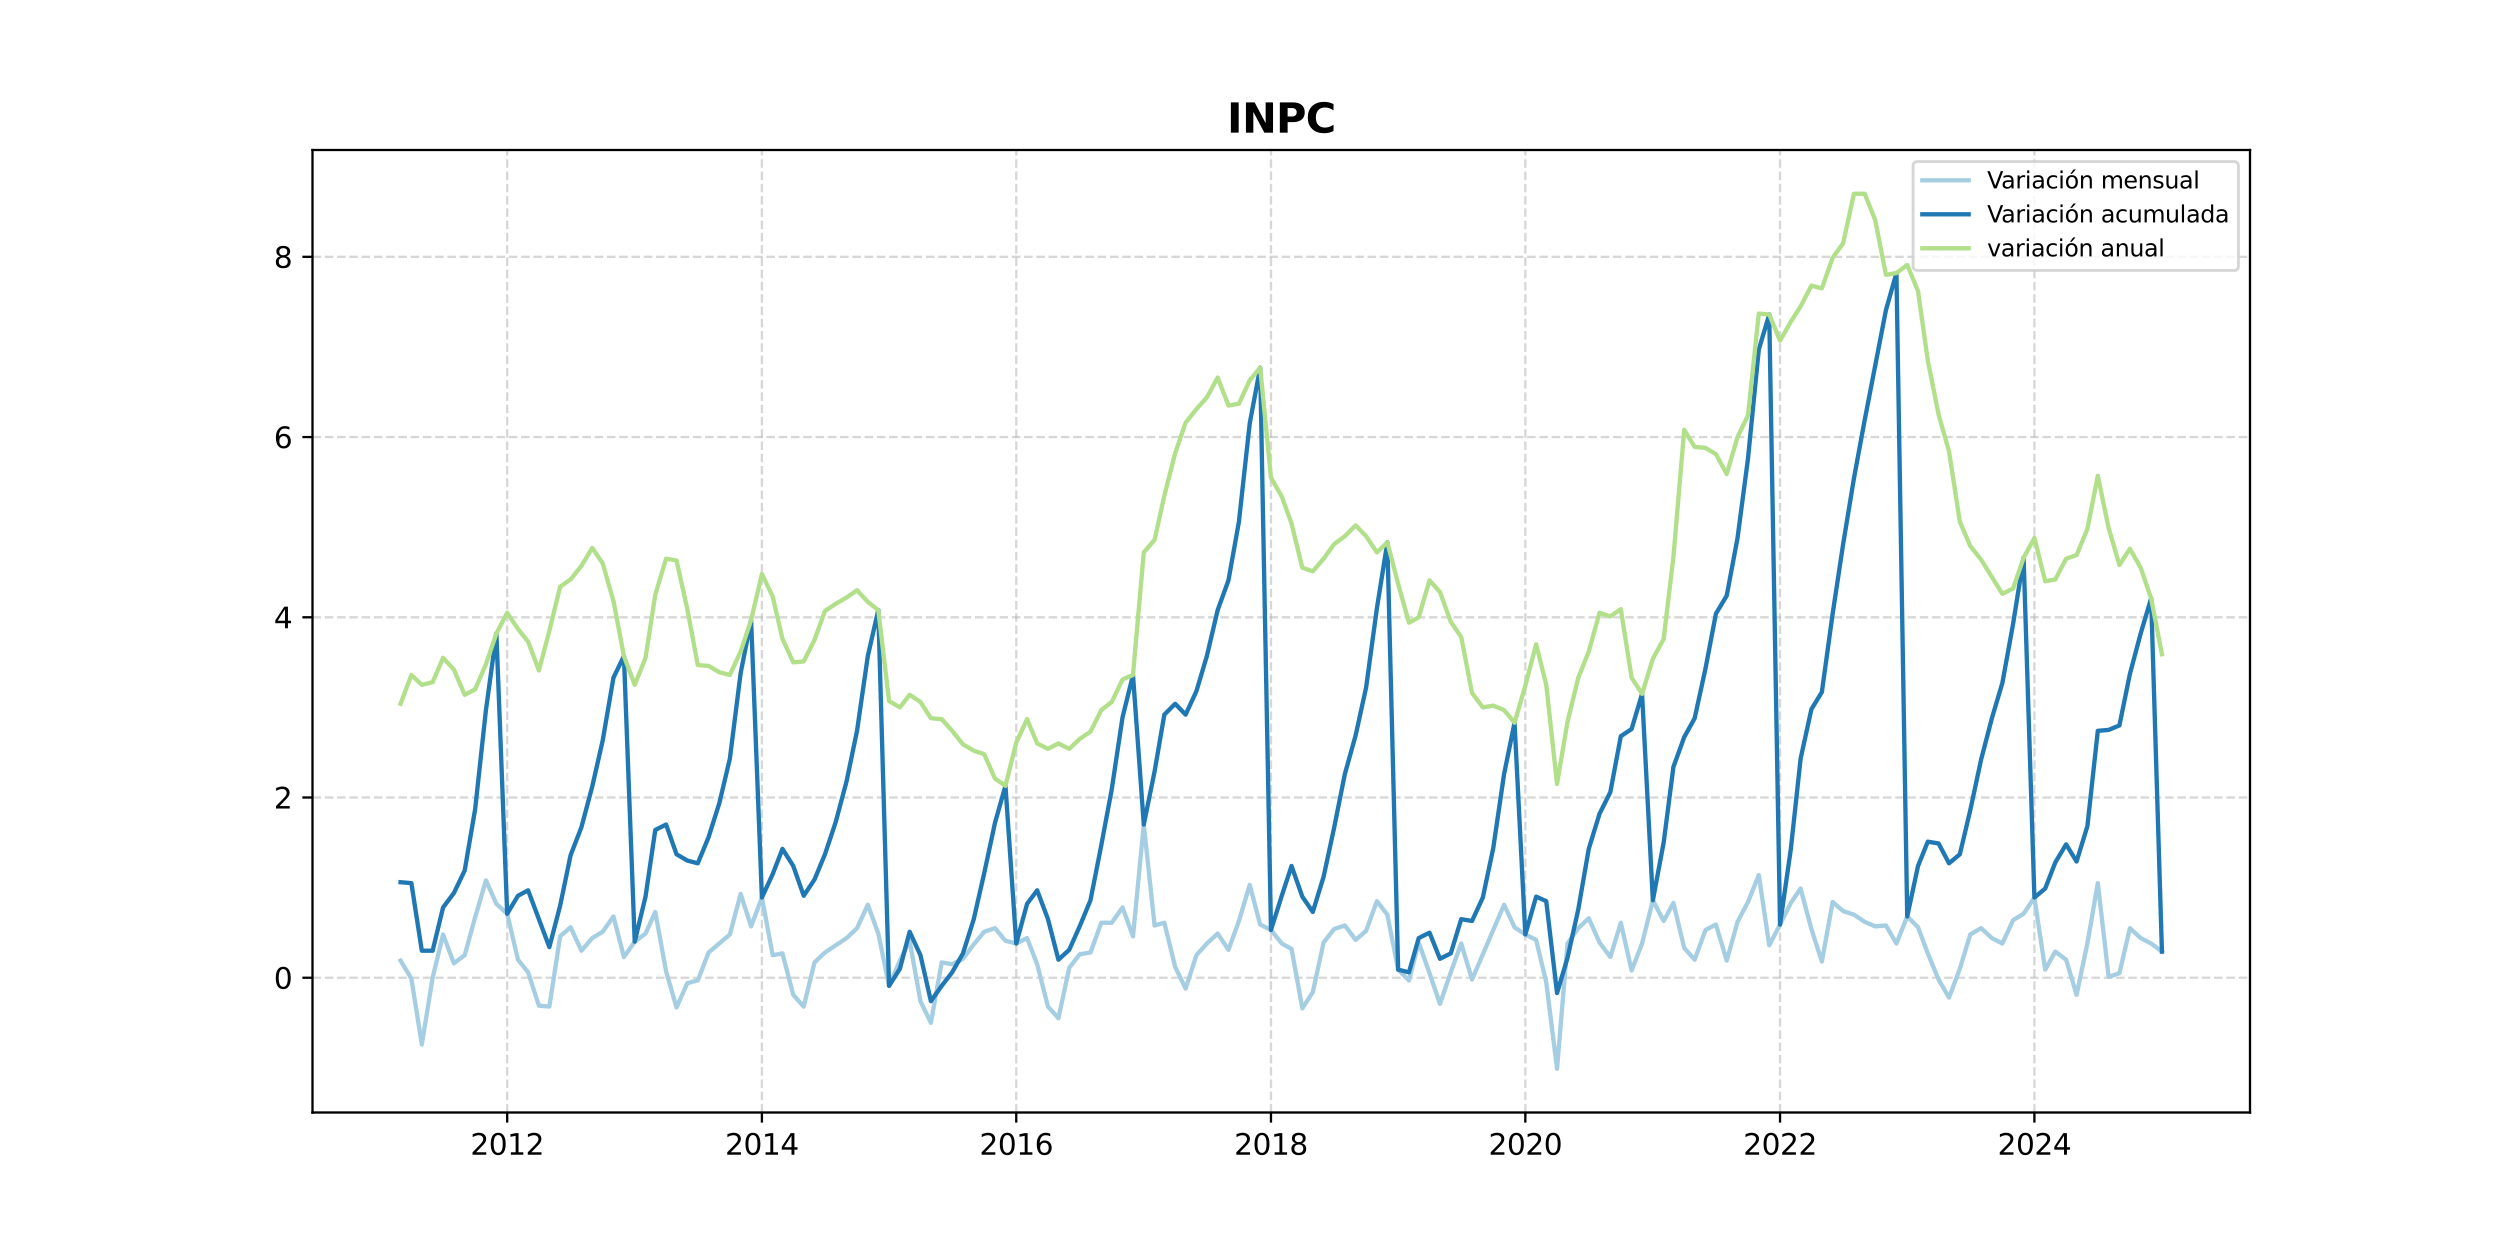 <?xml version="1.0" encoding="utf-8" standalone="no"?>
<!DOCTYPE svg PUBLIC "-//W3C//DTD SVG 1.1//EN"
  "http://www.w3.org/Graphics/SVG/1.1/DTD/svg11.dtd">
<svg xmlns:xlink="http://www.w3.org/1999/xlink" width="864pt" height="432pt" viewBox="0 0 864 432" xmlns="http://www.w3.org/2000/svg" version="1.1">
 <defs>
  <style type="text/css">*{stroke-linejoin: round; stroke-linecap: butt}</style>
 </defs>
 <g id="figure_1">
  <g id="patch_1">
   <path d="M 0 432 
L 864 432 
L 864 0 
L 0 0 
z
" style="fill: #ffffff"/>
  </g>
  <g id="axes_1">
   <g id="patch_2">
    <path d="M 108 384.48 
L 777.6 384.48 
L 777.6 51.84 
L 108 51.84 
z
" style="fill: #ffffff"/>
   </g>
   <g id="matplotlib.axis_1">
    <g id="xtick_1">
     <g id="line2d_1">
      <path d="M 175.285 384.48 
L 175.285 51.84 
" clip-path="url(#p4ab276099e)" style="fill: none; stroke-dasharray: 2.96,1.28; stroke-dashoffset: 0; stroke: #b0b0b0; stroke-opacity: 0.5; stroke-width: 0.8"/>
     </g>
     <g id="line2d_2">
      <defs>
       <path id="m60f728dfa8" d="M 0 0 
L 0 3.5 
" style="stroke: #000000; stroke-width: 0.8"/>
      </defs>
      <g>
       <use xlink:href="#m60f728dfa8" x="175.285" y="384.48" style="stroke: #000000; stroke-width: 0.8"/>
      </g>
     </g>
     <g id="text_1">
      <!-- 2012 -->
      <g transform="translate(162.56 399.078) scale(0.1 -0.1)">
       <defs>
        <path id="DejaVuSans-32" d="M 1228 531 
L 3431 531 
L 3431 0 
L 469 0 
L 469 531 
Q 828 903 1448 1529 
Q 2069 2156 2228 2338 
Q 2531 2678 2651 2914 
Q 2772 3150 2772 3378 
Q 2772 3750 2511 3984 
Q 2250 4219 1831 4219 
Q 1534 4219 1204 4116 
Q 875 4013 500 3803 
L 500 4441 
Q 881 4594 1212 4672 
Q 1544 4750 1819 4750 
Q 2544 4750 2975 4387 
Q 3406 4025 3406 3419 
Q 3406 3131 3298 2873 
Q 3191 2616 2906 2266 
Q 2828 2175 2409 1742 
Q 1991 1309 1228 531 
z
" transform="scale(0.016)"/>
        <path id="DejaVuSans-30" d="M 2034 4250 
Q 1547 4250 1301 3770 
Q 1056 3291 1056 2328 
Q 1056 1369 1301 889 
Q 1547 409 2034 409 
Q 2525 409 2770 889 
Q 3016 1369 3016 2328 
Q 3016 3291 2770 3770 
Q 2525 4250 2034 4250 
z
M 2034 4750 
Q 2819 4750 3233 4129 
Q 3647 3509 3647 2328 
Q 3647 1150 3233 529 
Q 2819 -91 2034 -91 
Q 1250 -91 836 529 
Q 422 1150 422 2328 
Q 422 3509 836 4129 
Q 1250 4750 2034 4750 
z
" transform="scale(0.016)"/>
        <path id="DejaVuSans-31" d="M 794 531 
L 1825 531 
L 1825 4091 
L 703 3866 
L 703 4441 
L 1819 4666 
L 2450 4666 
L 2450 531 
L 3481 531 
L 3481 0 
L 794 0 
L 794 531 
z
" transform="scale(0.016)"/>
       </defs>
       <use xlink:href="#DejaVuSans-32"/>
       <use xlink:href="#DejaVuSans-30" transform="translate(63.623 0)"/>
       <use xlink:href="#DejaVuSans-31" transform="translate(127.246 0)"/>
       <use xlink:href="#DejaVuSans-32" transform="translate(190.869 0)"/>
      </g>
     </g>
    </g>
    <g id="xtick_2">
     <g id="line2d_3">
      <path d="M 263.313 384.48 
L 263.313 51.84 
" clip-path="url(#p4ab276099e)" style="fill: none; stroke-dasharray: 2.96,1.28; stroke-dashoffset: 0; stroke: #b0b0b0; stroke-opacity: 0.5; stroke-width: 0.8"/>
     </g>
     <g id="line2d_4">
      <g>
       <use xlink:href="#m60f728dfa8" x="263.313" y="384.48" style="stroke: #000000; stroke-width: 0.8"/>
      </g>
     </g>
     <g id="text_2">
      <!-- 2014 -->
      <g transform="translate(250.588 399.078) scale(0.1 -0.1)">
       <defs>
        <path id="DejaVuSans-34" d="M 2419 4116 
L 825 1625 
L 2419 1625 
L 2419 4116 
z
M 2253 4666 
L 3047 4666 
L 3047 1625 
L 3713 1625 
L 3713 1100 
L 3047 1100 
L 3047 0 
L 2419 0 
L 2419 1100 
L 313 1100 
L 313 1709 
L 2253 4666 
z
" transform="scale(0.016)"/>
       </defs>
       <use xlink:href="#DejaVuSans-32"/>
       <use xlink:href="#DejaVuSans-30" transform="translate(63.623 0)"/>
       <use xlink:href="#DejaVuSans-31" transform="translate(127.246 0)"/>
       <use xlink:href="#DejaVuSans-34" transform="translate(190.869 0)"/>
      </g>
     </g>
    </g>
    <g id="xtick_3">
     <g id="line2d_5">
      <path d="M 351.22 384.48 
L 351.22 51.84 
" clip-path="url(#p4ab276099e)" style="fill: none; stroke-dasharray: 2.96,1.28; stroke-dashoffset: 0; stroke: #b0b0b0; stroke-opacity: 0.5; stroke-width: 0.8"/>
     </g>
     <g id="line2d_6">
      <g>
       <use xlink:href="#m60f728dfa8" x="351.22" y="384.48" style="stroke: #000000; stroke-width: 0.8"/>
      </g>
     </g>
     <g id="text_3">
      <!-- 2016 -->
      <g transform="translate(338.495 399.078) scale(0.1 -0.1)">
       <defs>
        <path id="DejaVuSans-36" d="M 2113 2584 
Q 1688 2584 1439 2293 
Q 1191 2003 1191 1497 
Q 1191 994 1439 701 
Q 1688 409 2113 409 
Q 2538 409 2786 701 
Q 3034 994 3034 1497 
Q 3034 2003 2786 2293 
Q 2538 2584 2113 2584 
z
M 3366 4563 
L 3366 3988 
Q 3128 4100 2886 4159 
Q 2644 4219 2406 4219 
Q 1781 4219 1451 3797 
Q 1122 3375 1075 2522 
Q 1259 2794 1537 2939 
Q 1816 3084 2150 3084 
Q 2853 3084 3261 2657 
Q 3669 2231 3669 1497 
Q 3669 778 3244 343 
Q 2819 -91 2113 -91 
Q 1303 -91 875 529 
Q 447 1150 447 2328 
Q 447 3434 972 4092 
Q 1497 4750 2381 4750 
Q 2619 4750 2861 4703 
Q 3103 4656 3366 4563 
z
" transform="scale(0.016)"/>
       </defs>
       <use xlink:href="#DejaVuSans-32"/>
       <use xlink:href="#DejaVuSans-30" transform="translate(63.623 0)"/>
       <use xlink:href="#DejaVuSans-31" transform="translate(127.246 0)"/>
       <use xlink:href="#DejaVuSans-36" transform="translate(190.869 0)"/>
      </g>
     </g>
    </g>
    <g id="xtick_4">
     <g id="line2d_7">
      <path d="M 439.248 384.48 
L 439.248 51.84 
" clip-path="url(#p4ab276099e)" style="fill: none; stroke-dasharray: 2.96,1.28; stroke-dashoffset: 0; stroke: #b0b0b0; stroke-opacity: 0.5; stroke-width: 0.8"/>
     </g>
     <g id="line2d_8">
      <g>
       <use xlink:href="#m60f728dfa8" x="439.248" y="384.48" style="stroke: #000000; stroke-width: 0.8"/>
      </g>
     </g>
     <g id="text_4">
      <!-- 2018 -->
      <g transform="translate(426.523 399.078) scale(0.1 -0.1)">
       <defs>
        <path id="DejaVuSans-38" d="M 2034 2216 
Q 1584 2216 1326 1975 
Q 1069 1734 1069 1313 
Q 1069 891 1326 650 
Q 1584 409 2034 409 
Q 2484 409 2743 651 
Q 3003 894 3003 1313 
Q 3003 1734 2745 1975 
Q 2488 2216 2034 2216 
z
M 1403 2484 
Q 997 2584 770 2862 
Q 544 3141 544 3541 
Q 544 4100 942 4425 
Q 1341 4750 2034 4750 
Q 2731 4750 3128 4425 
Q 3525 4100 3525 3541 
Q 3525 3141 3298 2862 
Q 3072 2584 2669 2484 
Q 3125 2378 3379 2068 
Q 3634 1759 3634 1313 
Q 3634 634 3220 271 
Q 2806 -91 2034 -91 
Q 1263 -91 848 271 
Q 434 634 434 1313 
Q 434 1759 690 2068 
Q 947 2378 1403 2484 
z
M 1172 3481 
Q 1172 3119 1398 2916 
Q 1625 2713 2034 2713 
Q 2441 2713 2670 2916 
Q 2900 3119 2900 3481 
Q 2900 3844 2670 4047 
Q 2441 4250 2034 4250 
Q 1625 4250 1398 4047 
Q 1172 3844 1172 3481 
z
" transform="scale(0.016)"/>
       </defs>
       <use xlink:href="#DejaVuSans-32"/>
       <use xlink:href="#DejaVuSans-30" transform="translate(63.623 0)"/>
       <use xlink:href="#DejaVuSans-31" transform="translate(127.246 0)"/>
       <use xlink:href="#DejaVuSans-38" transform="translate(190.869 0)"/>
      </g>
     </g>
    </g>
    <g id="xtick_5">
     <g id="line2d_9">
      <path d="M 527.155 384.48 
L 527.155 51.84 
" clip-path="url(#p4ab276099e)" style="fill: none; stroke-dasharray: 2.96,1.28; stroke-dashoffset: 0; stroke: #b0b0b0; stroke-opacity: 0.5; stroke-width: 0.8"/>
     </g>
     <g id="line2d_10">
      <g>
       <use xlink:href="#m60f728dfa8" x="527.155" y="384.48" style="stroke: #000000; stroke-width: 0.8"/>
      </g>
     </g>
     <g id="text_5">
      <!-- 2020 -->
      <g transform="translate(514.43 399.078) scale(0.1 -0.1)">
       <use xlink:href="#DejaVuSans-32"/>
       <use xlink:href="#DejaVuSans-30" transform="translate(63.623 0)"/>
       <use xlink:href="#DejaVuSans-32" transform="translate(127.246 0)"/>
       <use xlink:href="#DejaVuSans-30" transform="translate(190.869 0)"/>
      </g>
     </g>
    </g>
    <g id="xtick_6">
     <g id="line2d_11">
      <path d="M 615.182 384.48 
L 615.182 51.84 
" clip-path="url(#p4ab276099e)" style="fill: none; stroke-dasharray: 2.96,1.28; stroke-dashoffset: 0; stroke: #b0b0b0; stroke-opacity: 0.5; stroke-width: 0.8"/>
     </g>
     <g id="line2d_12">
      <g>
       <use xlink:href="#m60f728dfa8" x="615.182" y="384.48" style="stroke: #000000; stroke-width: 0.8"/>
      </g>
     </g>
     <g id="text_6">
      <!-- 2022 -->
      <g transform="translate(602.457 399.078) scale(0.1 -0.1)">
       <use xlink:href="#DejaVuSans-32"/>
       <use xlink:href="#DejaVuSans-30" transform="translate(63.623 0)"/>
       <use xlink:href="#DejaVuSans-32" transform="translate(127.246 0)"/>
       <use xlink:href="#DejaVuSans-32" transform="translate(190.869 0)"/>
      </g>
     </g>
    </g>
    <g id="xtick_7">
     <g id="line2d_13">
      <path d="M 703.09 384.48 
L 703.09 51.84 
" clip-path="url(#p4ab276099e)" style="fill: none; stroke-dasharray: 2.96,1.28; stroke-dashoffset: 0; stroke: #b0b0b0; stroke-opacity: 0.5; stroke-width: 0.8"/>
     </g>
     <g id="line2d_14">
      <g>
       <use xlink:href="#m60f728dfa8" x="703.09" y="384.48" style="stroke: #000000; stroke-width: 0.8"/>
      </g>
     </g>
     <g id="text_7">
      <!-- 2024 -->
      <g transform="translate(690.365 399.078) scale(0.1 -0.1)">
       <use xlink:href="#DejaVuSans-32"/>
       <use xlink:href="#DejaVuSans-30" transform="translate(63.623 0)"/>
       <use xlink:href="#DejaVuSans-32" transform="translate(127.246 0)"/>
       <use xlink:href="#DejaVuSans-34" transform="translate(190.869 0)"/>
      </g>
     </g>
    </g>
   </g>
   <g id="matplotlib.axis_2">
    <g id="ytick_1">
     <g id="line2d_15">
      <path d="M 108 337.905 
L 777.6 337.905 
" clip-path="url(#p4ab276099e)" style="fill: none; stroke-dasharray: 2.96,1.28; stroke-dashoffset: 0; stroke: #b0b0b0; stroke-opacity: 0.5; stroke-width: 0.8"/>
     </g>
     <g id="line2d_16">
      <defs>
       <path id="m627cede480" d="M 0 0 
L -3.5 0 
" style="stroke: #000000; stroke-width: 0.8"/>
      </defs>
      <g>
       <use xlink:href="#m627cede480" x="108" y="337.905" style="stroke: #000000; stroke-width: 0.8"/>
      </g>
     </g>
     <g id="text_8">
      <!-- 0 -->
      <g transform="translate(94.638 341.705) scale(0.1 -0.1)">
       <use xlink:href="#DejaVuSans-30"/>
      </g>
     </g>
    </g>
    <g id="ytick_2">
     <g id="line2d_17">
      <path d="M 108 275.619 
L 777.6 275.619 
" clip-path="url(#p4ab276099e)" style="fill: none; stroke-dasharray: 2.96,1.28; stroke-dashoffset: 0; stroke: #b0b0b0; stroke-opacity: 0.5; stroke-width: 0.8"/>
     </g>
     <g id="line2d_18">
      <g>
       <use xlink:href="#m627cede480" x="108" y="275.619" style="stroke: #000000; stroke-width: 0.8"/>
      </g>
     </g>
     <g id="text_9">
      <!-- 2 -->
      <g transform="translate(94.638 279.418) scale(0.1 -0.1)">
       <use xlink:href="#DejaVuSans-32"/>
      </g>
     </g>
    </g>
    <g id="ytick_3">
     <g id="line2d_19">
      <path d="M 108 213.333 
L 777.6 213.333 
" clip-path="url(#p4ab276099e)" style="fill: none; stroke-dasharray: 2.96,1.28; stroke-dashoffset: 0; stroke: #b0b0b0; stroke-opacity: 0.5; stroke-width: 0.8"/>
     </g>
     <g id="line2d_20">
      <g>
       <use xlink:href="#m627cede480" x="108" y="213.333" style="stroke: #000000; stroke-width: 0.8"/>
      </g>
     </g>
     <g id="text_10">
      <!-- 4 -->
      <g transform="translate(94.638 217.132) scale(0.1 -0.1)">
       <use xlink:href="#DejaVuSans-34"/>
      </g>
     </g>
    </g>
    <g id="ytick_4">
     <g id="line2d_21">
      <path d="M 108 151.047 
L 777.6 151.047 
" clip-path="url(#p4ab276099e)" style="fill: none; stroke-dasharray: 2.96,1.28; stroke-dashoffset: 0; stroke: #b0b0b0; stroke-opacity: 0.5; stroke-width: 0.8"/>
     </g>
     <g id="line2d_22">
      <g>
       <use xlink:href="#m627cede480" x="108" y="151.047" style="stroke: #000000; stroke-width: 0.8"/>
      </g>
     </g>
     <g id="text_11">
      <!-- 6 -->
      <g transform="translate(94.638 154.846) scale(0.1 -0.1)">
       <use xlink:href="#DejaVuSans-36"/>
      </g>
     </g>
    </g>
    <g id="ytick_5">
     <g id="line2d_23">
      <path d="M 108 88.76 
L 777.6 88.76 
" clip-path="url(#p4ab276099e)" style="fill: none; stroke-dasharray: 2.96,1.28; stroke-dashoffset: 0; stroke: #b0b0b0; stroke-opacity: 0.5; stroke-width: 0.8"/>
     </g>
     <g id="line2d_24">
      <g>
       <use xlink:href="#m627cede480" x="108" y="88.76" style="stroke: #000000; stroke-width: 0.8"/>
      </g>
     </g>
     <g id="text_12">
      <!-- 8 -->
      <g transform="translate(94.638 92.559) scale(0.1 -0.1)">
       <use xlink:href="#DejaVuSans-38"/>
      </g>
     </g>
    </g>
   </g>
   <g id="line2d_25">
    <path d="M 138.436 331.988 
L 142.169 338.217 
L 145.782 360.951 
L 149.515 337.905 
L 153.128 322.957 
L 156.861 332.923 
L 160.594 330.12 
L 164.206 317.04 
L 167.939 304.271 
L 171.552 312.368 
L 175.285 315.794 
L 179.018 331.677 
L 182.51 336.037 
L 186.243 347.56 
L 189.856 347.871 
L 193.589 323.58 
L 197.202 320.465 
L 200.935 328.562 
L 204.668 324.202 
L 208.28 322.022 
L 212.013 316.728 
L 215.626 330.742 
L 219.359 325.448 
L 223.092 322.645 
L 226.464 315.171 
L 230.197 335.725 
L 233.81 348.183 
L 237.543 339.774 
L 241.155 338.84 
L 244.888 329.185 
L 252.234 322.957 
L 255.967 308.942 
L 259.58 320.154 
L 263.313 310.188 
L 267.046 330.12 
L 270.418 329.497 
L 274.151 343.823 
L 277.763 347.871 
L 281.496 332.611 
L 285.109 329.185 
L 292.575 324.202 
L 296.188 320.777 
L 299.921 312.679 
L 303.533 322.645 
L 307.266 340.708 
L 310.999 331.988 
L 314.371 325.137 
L 318.104 346.003 
L 321.717 353.477 
L 325.45 332.611 
L 329.063 333.234 
L 332.796 331.365 
L 336.529 326.382 
L 340.141 322.022 
L 343.874 320.777 
L 347.487 325.137 
L 351.22 326.071 
L 354.953 324.202 
L 358.445 333.234 
L 362.178 347.871 
L 365.791 351.92 
L 369.524 334.48 
L 373.137 329.808 
L 376.87 329.185 
L 380.603 318.908 
L 384.215 318.908 
L 387.948 313.614 
L 391.561 323.58 
L 395.294 284.962 
L 399.027 319.842 
L 402.399 318.908 
L 406.132 334.168 
L 409.744 341.643 
L 413.478 330.12 
L 417.09 326.071 
L 420.823 322.645 
L 424.556 328.251 
L 428.169 318.285 
L 431.902 305.828 
L 435.515 319.531 
L 439.248 321.4 
L 442.981 326.071 
L 446.352 327.94 
L 450.085 348.494 
L 453.698 342.888 
L 457.431 325.76 
L 461.044 321.088 
L 464.777 319.842 
L 468.51 324.825 
L 472.122 321.711 
L 475.856 311.434 
L 479.468 316.105 
L 483.201 335.103 
L 486.934 338.84 
L 490.306 325.76 
L 494.039 336.348 
L 497.652 346.937 
L 501.385 336.037 
L 504.997 326.071 
L 508.73 338.528 
L 519.809 312.679 
L 523.422 320.465 
L 527.155 322.957 
L 530.888 324.825 
L 534.38 339.463 
L 538.113 369.36 
L 541.726 326.071 
L 545.459 320.777 
L 549.071 317.351 
L 552.804 325.76 
L 556.537 330.742 
L 560.15 318.908 
L 563.883 335.414 
L 567.496 326.071 
L 571.229 311.122 
L 574.962 318.285 
L 578.334 312.057 
L 582.067 327.628 
L 585.679 331.677 
L 589.412 321.4 
L 593.025 319.531 
L 596.758 331.988 
L 600.491 318.597 
L 604.104 311.745 
L 607.837 302.402 
L 611.449 326.694 
L 615.182 319.531 
L 618.915 312.057 
L 622.287 307.074 
L 626.02 321.088 
L 629.633 332.3 
L 633.366 311.745 
L 636.979 314.859 
L 640.712 316.105 
L 644.445 318.597 
L 648.057 320.154 
L 651.79 319.842 
L 655.403 326.071 
L 659.136 316.728 
L 662.869 320.465 
L 666.241 329.497 
L 669.974 338.528 
L 673.587 344.757 
L 677.32 334.791 
L 680.932 322.957 
L 684.665 320.777 
L 688.398 324.202 
L 692.011 326.071 
L 695.744 317.974 
L 699.357 315.794 
L 703.09 310.188 
L 706.823 335.103 
L 710.315 328.874 
L 714.048 331.677 
L 717.661 343.823 
L 721.394 326.071 
L 725.006 305.205 
L 728.739 337.594 
L 732.472 336.348 
L 736.085 320.777 
L 739.818 324.202 
L 743.431 326.071 
L 747.164 328.874 
L 747.164 328.874 
" clip-path="url(#p4ab276099e)" style="fill: none; stroke: #a6cee3; stroke-width: 1.5; stroke-linecap: square"/>
   </g>
   <g id="line2d_26">
    <path d="M 138.436 304.894 
L 142.169 305.205 
L 145.782 328.562 
L 149.515 328.562 
L 153.128 313.614 
L 156.861 308.631 
L 160.594 300.845 
L 164.206 279.668 
L 167.939 245.41 
L 171.552 218.939 
L 175.285 315.794 
L 179.018 309.565 
L 182.51 307.697 
L 189.856 327.317 
L 193.589 312.991 
L 197.202 295.551 
L 200.935 285.896 
L 204.668 271.882 
L 208.28 255.999 
L 212.013 234.199 
L 215.626 226.724 
L 219.359 325.448 
L 223.092 309.877 
L 226.464 286.831 
L 230.197 284.962 
L 233.81 295.239 
L 237.543 297.419 
L 241.155 298.354 
L 244.888 289.322 
L 248.621 277.488 
L 252.234 262.228 
L 255.967 232.642 
L 259.58 214.267 
L 263.313 310.188 
L 267.046 302.091 
L 270.418 293.371 
L 274.151 299.288 
L 277.763 309.565 
L 281.496 303.959 
L 285.109 295.239 
L 288.842 284.028 
L 292.575 270.013 
L 296.188 252.573 
L 299.921 226.724 
L 303.533 210.841 
L 307.266 340.708 
L 310.999 334.791 
L 314.371 322.022 
L 318.104 330.12 
L 321.717 346.003 
L 325.45 340.708 
L 329.063 336.037 
L 332.796 329.497 
L 336.529 317.662 
L 340.141 301.779 
L 343.874 284.339 
L 347.487 271.571 
L 351.22 326.071 
L 354.953 312.368 
L 358.445 307.697 
L 362.178 317.662 
L 365.791 331.677 
L 369.524 328.251 
L 373.137 320.154 
L 376.87 311.122 
L 380.603 292.125 
L 384.215 272.816 
L 387.948 247.902 
L 391.561 233.264 
L 395.294 284.962 
L 399.027 266.588 
L 402.399 246.967 
L 406.132 243.23 
L 409.744 246.967 
L 413.478 238.87 
L 417.09 226.724 
L 420.823 210.841 
L 424.556 200.564 
L 428.169 180.321 
L 431.902 146.375 
L 435.515 127.066 
L 439.248 321.4 
L 442.981 309.565 
L 446.352 299.288 
L 450.085 309.877 
L 453.698 315.171 
L 457.431 303.025 
L 461.044 286.208 
L 464.777 267.522 
L 468.51 254.13 
L 472.122 237.624 
L 475.856 210.218 
L 479.468 187.484 
L 483.201 335.103 
L 486.934 336.037 
L 490.306 324.202 
L 494.039 322.334 
L 497.652 331.365 
L 501.385 329.497 
L 504.997 317.662 
L 508.73 318.285 
L 512.463 310.188 
L 516.076 293.059 
L 519.809 267.522 
L 523.422 249.77 
L 527.155 322.957 
L 530.888 309.877 
L 534.38 311.434 
L 538.113 343.2 
L 541.726 331.054 
L 545.459 314.237 
L 549.071 293.371 
L 552.804 281.225 
L 556.537 273.751 
L 560.15 254.442 
L 563.883 251.95 
L 567.496 239.804 
L 571.229 311.122 
L 574.962 291.191 
L 578.334 265.03 
L 582.067 254.753 
L 585.679 248.213 
L 589.412 231.084 
L 593.025 212.087 
L 596.758 205.858 
L 600.491 185.927 
L 604.104 158.521 
L 607.837 120.838 
L 611.449 108.692 
L 615.182 319.531 
L 618.915 293.371 
L 622.287 262.228 
L 626.02 245.099 
L 629.633 239.182 
L 633.366 212.087 
L 636.979 188.107 
L 640.712 165.372 
L 644.445 145.129 
L 651.79 107.135 
L 655.403 94.366 
L 659.136 316.728 
L 662.869 299.288 
L 666.241 290.879 
L 669.974 291.502 
L 673.587 298.354 
L 677.32 295.239 
L 680.932 279.979 
L 684.665 262.539 
L 688.398 248.213 
L 692.011 236.067 
L 695.744 215.513 
L 699.357 192.778 
L 703.09 310.188 
L 706.823 307.074 
L 710.315 298.042 
L 714.048 291.814 
L 717.661 297.731 
L 721.394 285.585 
L 725.006 252.573 
L 728.739 252.262 
L 732.472 250.705 
L 736.085 232.953 
L 739.818 218.939 
L 743.431 206.793 
L 747.164 328.874 
L 747.164 328.874 
" clip-path="url(#p4ab276099e)" style="fill: none; stroke: #1f78b4; stroke-width: 1.5; stroke-linecap: square"/>
   </g>
   <g id="line2d_27">
    <path d="M 138.436 243.23 
L 142.169 233.264 
L 145.782 236.69 
L 149.515 235.756 
L 153.128 227.347 
L 156.861 231.396 
L 160.594 240.116 
L 164.206 238.247 
L 167.939 229.527 
L 171.552 218.939 
L 175.285 211.776 
L 179.018 217.381 
L 182.51 221.741 
L 186.243 231.707 
L 189.856 218.004 
L 193.589 202.744 
L 197.202 200.253 
L 200.935 195.581 
L 204.668 189.353 
L 208.28 194.647 
L 212.013 207.727 
L 215.626 226.724 
L 219.359 236.69 
L 223.092 227.347 
L 226.464 205.547 
L 230.197 193.09 
L 233.81 193.713 
L 237.543 210.53 
L 241.155 229.839 
L 244.888 230.15 
L 248.621 232.33 
L 252.234 233.264 
L 255.967 225.167 
L 259.58 214.267 
L 263.313 198.384 
L 267.046 206.17 
L 270.418 220.807 
L 274.151 228.904 
L 277.763 228.593 
L 281.496 221.119 
L 285.109 211.153 
L 288.842 208.661 
L 292.575 206.481 
L 296.188 203.99 
L 299.921 208.038 
L 303.533 210.841 
L 307.266 242.296 
L 310.999 244.476 
L 314.371 240.116 
L 318.104 242.607 
L 321.717 248.213 
L 325.45 248.525 
L 329.063 252.573 
L 332.796 257.245 
L 336.529 259.425 
L 340.141 260.67 
L 343.874 269.079 
L 347.487 271.571 
L 351.22 256.622 
L 354.953 248.525 
L 358.445 256.933 
L 362.178 258.802 
L 365.791 256.933 
L 369.524 258.802 
L 373.137 255.376 
L 376.87 252.885 
L 380.603 245.41 
L 384.215 242.607 
L 387.948 234.822 
L 391.561 233.264 
L 395.294 190.91 
L 399.027 186.55 
L 402.399 171.29 
L 406.132 156.652 
L 409.744 146.064 
L 413.478 141.392 
L 417.09 137.344 
L 420.823 130.492 
L 424.556 140.146 
L 428.169 139.524 
L 431.902 131.426 
L 435.515 127.066 
L 439.248 165.061 
L 442.981 171.601 
L 446.352 180.944 
L 450.085 196.204 
L 453.698 197.45 
L 457.431 193.09 
L 461.044 188.107 
L 464.777 185.304 
L 468.51 181.567 
L 472.122 185.304 
L 475.856 190.91 
L 479.468 187.484 
L 483.201 201.81 
L 486.934 215.201 
L 490.306 213.333 
L 494.039 200.564 
L 497.652 204.613 
L 501.385 214.89 
L 504.997 220.184 
L 508.73 239.493 
L 512.463 244.476 
L 516.076 243.853 
L 519.809 245.41 
L 523.422 249.77 
L 527.155 237.002 
L 530.888 222.676 
L 534.38 236.69 
L 538.113 270.948 
L 541.726 249.459 
L 545.459 234.199 
L 549.071 225.167 
L 552.804 211.776 
L 556.537 213.021 
L 560.15 210.53 
L 563.883 234.199 
L 567.496 239.804 
L 571.229 227.659 
L 574.962 220.807 
L 578.334 192.467 
L 582.067 148.555 
L 585.679 154.472 
L 589.412 154.784 
L 593.025 156.964 
L 596.758 163.815 
L 600.491 151.047 
L 604.104 143.572 
L 607.837 108.38 
L 611.449 108.692 
L 615.182 117.723 
L 618.915 111.183 
L 622.287 105.889 
L 626.02 98.726 
L 629.633 99.66 
L 633.366 89.072 
L 636.979 84.089 
L 640.712 66.96 
L 644.445 66.96 
L 648.057 75.992 
L 651.79 94.989 
L 655.403 94.366 
L 659.136 91.563 
L 662.869 100.595 
L 666.241 124.575 
L 669.974 143.261 
L 673.587 156.029 
L 677.32 180.321 
L 680.932 188.73 
L 684.665 193.401 
L 692.011 205.236 
L 695.744 203.367 
L 699.357 192.778 
L 703.09 185.927 
L 706.823 200.876 
L 710.315 200.253 
L 714.048 193.09 
L 717.661 191.844 
L 721.394 182.813 
L 725.006 164.438 
L 728.739 182.501 
L 732.472 195.27 
L 736.085 189.664 
L 739.818 196.204 
L 743.431 206.793 
L 747.164 226.102 
L 747.164 226.102 
" clip-path="url(#p4ab276099e)" style="fill: none; stroke: #b2df8a; stroke-width: 1.5; stroke-linecap: square"/>
   </g>
   <g id="patch_3">
    <path d="M 108 384.48 
L 108 51.84 
" style="fill: none; stroke: #000000; stroke-width: 0.8; stroke-linejoin: miter; stroke-linecap: square"/>
   </g>
   <g id="patch_4">
    <path d="M 777.6 384.48 
L 777.6 51.84 
" style="fill: none; stroke: #000000; stroke-width: 0.8; stroke-linejoin: miter; stroke-linecap: square"/>
   </g>
   <g id="patch_5">
    <path d="M 108 384.48 
L 777.6 384.48 
" style="fill: none; stroke: #000000; stroke-width: 0.8; stroke-linejoin: miter; stroke-linecap: square"/>
   </g>
   <g id="patch_6">
    <path d="M 108 51.84 
L 777.6 51.84 
" style="fill: none; stroke: #000000; stroke-width: 0.8; stroke-linejoin: miter; stroke-linecap: square"/>
   </g>
   <g id="text_13">
    <!-- INPC -->
    <g transform="translate(424.07 45.84) scale(0.14 -0.14)">
     <defs>
      <path id="DejaVuSans-Bold-49" d="M 588 4666 
L 1791 4666 
L 1791 0 
L 588 0 
L 588 4666 
z
" transform="scale(0.016)"/>
      <path id="DejaVuSans-Bold-4e" d="M 588 4666 
L 1931 4666 
L 3628 1466 
L 3628 4666 
L 4769 4666 
L 4769 0 
L 3425 0 
L 1728 3200 
L 1728 0 
L 588 0 
L 588 4666 
z
" transform="scale(0.016)"/>
      <path id="DejaVuSans-Bold-50" d="M 588 4666 
L 2584 4666 
Q 3475 4666 3951 4270 
Q 4428 3875 4428 3144 
Q 4428 2409 3951 2014 
Q 3475 1619 2584 1619 
L 1791 1619 
L 1791 0 
L 588 0 
L 588 4666 
z
M 1791 3794 
L 1791 2491 
L 2456 2491 
Q 2806 2491 2997 2661 
Q 3188 2831 3188 3144 
Q 3188 3456 2997 3625 
Q 2806 3794 2456 3794 
L 1791 3794 
z
" transform="scale(0.016)"/>
      <path id="DejaVuSans-Bold-43" d="M 4288 256 
Q 3956 84 3597 -3 
Q 3238 -91 2847 -91 
Q 1681 -91 1000 561 
Q 319 1213 319 2328 
Q 319 3447 1000 4098 
Q 1681 4750 2847 4750 
Q 3238 4750 3597 4662 
Q 3956 4575 4288 4403 
L 4288 3438 
Q 3953 3666 3628 3772 
Q 3303 3878 2944 3878 
Q 2300 3878 1931 3465 
Q 1563 3053 1563 2328 
Q 1563 1606 1931 1193 
Q 2300 781 2944 781 
Q 3303 781 3628 887 
Q 3953 994 4288 1222 
L 4288 256 
z
" transform="scale(0.016)"/>
     </defs>
     <use xlink:href="#DejaVuSans-Bold-49"/>
     <use xlink:href="#DejaVuSans-Bold-4e" transform="translate(37.207 0)"/>
     <use xlink:href="#DejaVuSans-Bold-50" transform="translate(120.898 0)"/>
     <use xlink:href="#DejaVuSans-Bold-43" transform="translate(194.189 0)"/>
    </g>
   </g>
   <g id="legend_1">
    <g id="patch_7">
     <path d="M 662.763 93.468 
L 772 93.468 
Q 773.6 93.468 773.6 91.868 
L 773.6 57.44 
Q 773.6 55.84 772 55.84 
L 662.763 55.84 
Q 661.163 55.84 661.163 57.44 
L 661.163 91.868 
Q 661.163 93.468 662.763 93.468 
z
" style="fill: #ffffff; opacity: 0.8; stroke: #cccccc; stroke-linejoin: miter"/>
    </g>
    <g id="line2d_28">
     <path d="M 664.362 62.319 
L 672.362 62.319 
L 680.362 62.319 
" style="fill: none; stroke: #a6cee3; stroke-width: 1.5; stroke-linecap: square"/>
    </g>
    <g id="text_14">
     <!-- Variación mensual -->
     <g transform="translate(686.763 65.119) scale(0.08 -0.08)">
      <defs>
       <path id="DejaVuSans-56" d="M 1831 0 
L 50 4666 
L 709 4666 
L 2188 738 
L 3669 4666 
L 4325 4666 
L 2547 0 
L 1831 0 
z
" transform="scale(0.016)"/>
       <path id="DejaVuSans-61" d="M 2194 1759 
Q 1497 1759 1228 1600 
Q 959 1441 959 1056 
Q 959 750 1161 570 
Q 1363 391 1709 391 
Q 2188 391 2477 730 
Q 2766 1069 2766 1631 
L 2766 1759 
L 2194 1759 
z
M 3341 1997 
L 3341 0 
L 2766 0 
L 2766 531 
Q 2569 213 2275 61 
Q 1981 -91 1556 -91 
Q 1019 -91 701 211 
Q 384 513 384 1019 
Q 384 1609 779 1909 
Q 1175 2209 1959 2209 
L 2766 2209 
L 2766 2266 
Q 2766 2663 2505 2880 
Q 2244 3097 1772 3097 
Q 1472 3097 1187 3025 
Q 903 2953 641 2809 
L 641 3341 
Q 956 3463 1253 3523 
Q 1550 3584 1831 3584 
Q 2591 3584 2966 3190 
Q 3341 2797 3341 1997 
z
" transform="scale(0.016)"/>
       <path id="DejaVuSans-72" d="M 2631 2963 
Q 2534 3019 2420 3045 
Q 2306 3072 2169 3072 
Q 1681 3072 1420 2755 
Q 1159 2438 1159 1844 
L 1159 0 
L 581 0 
L 581 3500 
L 1159 3500 
L 1159 2956 
Q 1341 3275 1631 3429 
Q 1922 3584 2338 3584 
Q 2397 3584 2469 3576 
Q 2541 3569 2628 3553 
L 2631 2963 
z
" transform="scale(0.016)"/>
       <path id="DejaVuSans-69" d="M 603 3500 
L 1178 3500 
L 1178 0 
L 603 0 
L 603 3500 
z
M 603 4863 
L 1178 4863 
L 1178 4134 
L 603 4134 
L 603 4863 
z
" transform="scale(0.016)"/>
       <path id="DejaVuSans-63" d="M 3122 3366 
L 3122 2828 
Q 2878 2963 2633 3030 
Q 2388 3097 2138 3097 
Q 1578 3097 1268 2742 
Q 959 2388 959 1747 
Q 959 1106 1268 751 
Q 1578 397 2138 397 
Q 2388 397 2633 464 
Q 2878 531 3122 666 
L 3122 134 
Q 2881 22 2623 -34 
Q 2366 -91 2075 -91 
Q 1284 -91 818 406 
Q 353 903 353 1747 
Q 353 2603 823 3093 
Q 1294 3584 2113 3584 
Q 2378 3584 2631 3529 
Q 2884 3475 3122 3366 
z
" transform="scale(0.016)"/>
       <path id="DejaVuSans-f3" d="M 1959 3097 
Q 1497 3097 1228 2736 
Q 959 2375 959 1747 
Q 959 1119 1226 758 
Q 1494 397 1959 397 
Q 2419 397 2687 759 
Q 2956 1122 2956 1747 
Q 2956 2369 2687 2733 
Q 2419 3097 1959 3097 
z
M 1959 3584 
Q 2709 3584 3137 3096 
Q 3566 2609 3566 1747 
Q 3566 888 3137 398 
Q 2709 -91 1959 -91 
Q 1206 -91 779 398 
Q 353 888 353 1747 
Q 353 2609 779 3096 
Q 1206 3584 1959 3584 
z
M 2394 5119 
L 3016 5119 
L 1997 3944 
L 1519 3944 
L 2394 5119 
z
" transform="scale(0.016)"/>
       <path id="DejaVuSans-6e" d="M 3513 2113 
L 3513 0 
L 2938 0 
L 2938 2094 
Q 2938 2591 2744 2837 
Q 2550 3084 2163 3084 
Q 1697 3084 1428 2787 
Q 1159 2491 1159 1978 
L 1159 0 
L 581 0 
L 581 3500 
L 1159 3500 
L 1159 2956 
Q 1366 3272 1645 3428 
Q 1925 3584 2291 3584 
Q 2894 3584 3203 3211 
Q 3513 2838 3513 2113 
z
" transform="scale(0.016)"/>
       <path id="DejaVuSans-20" transform="scale(0.016)"/>
       <path id="DejaVuSans-6d" d="M 3328 2828 
Q 3544 3216 3844 3400 
Q 4144 3584 4550 3584 
Q 5097 3584 5394 3201 
Q 5691 2819 5691 2113 
L 5691 0 
L 5113 0 
L 5113 2094 
Q 5113 2597 4934 2840 
Q 4756 3084 4391 3084 
Q 3944 3084 3684 2787 
Q 3425 2491 3425 1978 
L 3425 0 
L 2847 0 
L 2847 2094 
Q 2847 2600 2669 2842 
Q 2491 3084 2119 3084 
Q 1678 3084 1418 2786 
Q 1159 2488 1159 1978 
L 1159 0 
L 581 0 
L 581 3500 
L 1159 3500 
L 1159 2956 
Q 1356 3278 1631 3431 
Q 1906 3584 2284 3584 
Q 2666 3584 2933 3390 
Q 3200 3197 3328 2828 
z
" transform="scale(0.016)"/>
       <path id="DejaVuSans-65" d="M 3597 1894 
L 3597 1613 
L 953 1613 
Q 991 1019 1311 708 
Q 1631 397 2203 397 
Q 2534 397 2845 478 
Q 3156 559 3463 722 
L 3463 178 
Q 3153 47 2828 -22 
Q 2503 -91 2169 -91 
Q 1331 -91 842 396 
Q 353 884 353 1716 
Q 353 2575 817 3079 
Q 1281 3584 2069 3584 
Q 2775 3584 3186 3129 
Q 3597 2675 3597 1894 
z
M 3022 2063 
Q 3016 2534 2758 2815 
Q 2500 3097 2075 3097 
Q 1594 3097 1305 2825 
Q 1016 2553 972 2059 
L 3022 2063 
z
" transform="scale(0.016)"/>
       <path id="DejaVuSans-73" d="M 2834 3397 
L 2834 2853 
Q 2591 2978 2328 3040 
Q 2066 3103 1784 3103 
Q 1356 3103 1142 2972 
Q 928 2841 928 2578 
Q 928 2378 1081 2264 
Q 1234 2150 1697 2047 
L 1894 2003 
Q 2506 1872 2764 1633 
Q 3022 1394 3022 966 
Q 3022 478 2636 193 
Q 2250 -91 1575 -91 
Q 1294 -91 989 -36 
Q 684 19 347 128 
L 347 722 
Q 666 556 975 473 
Q 1284 391 1588 391 
Q 1994 391 2212 530 
Q 2431 669 2431 922 
Q 2431 1156 2273 1281 
Q 2116 1406 1581 1522 
L 1381 1569 
Q 847 1681 609 1914 
Q 372 2147 372 2553 
Q 372 3047 722 3315 
Q 1072 3584 1716 3584 
Q 2034 3584 2315 3537 
Q 2597 3491 2834 3397 
z
" transform="scale(0.016)"/>
       <path id="DejaVuSans-75" d="M 544 1381 
L 544 3500 
L 1119 3500 
L 1119 1403 
Q 1119 906 1312 657 
Q 1506 409 1894 409 
Q 2359 409 2629 706 
Q 2900 1003 2900 1516 
L 2900 3500 
L 3475 3500 
L 3475 0 
L 2900 0 
L 2900 538 
Q 2691 219 2414 64 
Q 2138 -91 1772 -91 
Q 1169 -91 856 284 
Q 544 659 544 1381 
z
M 1991 3584 
L 1991 3584 
z
" transform="scale(0.016)"/>
       <path id="DejaVuSans-6c" d="M 603 4863 
L 1178 4863 
L 1178 0 
L 603 0 
L 603 4863 
z
" transform="scale(0.016)"/>
      </defs>
      <use xlink:href="#DejaVuSans-56"/>
      <use xlink:href="#DejaVuSans-61" transform="translate(60.658 0)"/>
      <use xlink:href="#DejaVuSans-72" transform="translate(121.938 0)"/>
      <use xlink:href="#DejaVuSans-69" transform="translate(163.051 0)"/>
      <use xlink:href="#DejaVuSans-61" transform="translate(190.834 0)"/>
      <use xlink:href="#DejaVuSans-63" transform="translate(252.113 0)"/>
      <use xlink:href="#DejaVuSans-69" transform="translate(307.094 0)"/>
      <use xlink:href="#DejaVuSans-f3" transform="translate(334.877 0)"/>
      <use xlink:href="#DejaVuSans-6e" transform="translate(396.059 0)"/>
      <use xlink:href="#DejaVuSans-20" transform="translate(459.438 0)"/>
      <use xlink:href="#DejaVuSans-6d" transform="translate(491.225 0)"/>
      <use xlink:href="#DejaVuSans-65" transform="translate(588.637 0)"/>
      <use xlink:href="#DejaVuSans-6e" transform="translate(650.16 0)"/>
      <use xlink:href="#DejaVuSans-73" transform="translate(713.539 0)"/>
      <use xlink:href="#DejaVuSans-75" transform="translate(765.639 0)"/>
      <use xlink:href="#DejaVuSans-61" transform="translate(829.018 0)"/>
      <use xlink:href="#DejaVuSans-6c" transform="translate(890.297 0)"/>
     </g>
    </g>
    <g id="line2d_29">
     <path d="M 664.362 74.061 
L 672.362 74.061 
L 680.362 74.061 
" style="fill: none; stroke: #1f78b4; stroke-width: 1.5; stroke-linecap: square"/>
    </g>
    <g id="text_15">
     <!-- Variación acumulada -->
     <g transform="translate(686.763 76.861) scale(0.08 -0.08)">
      <defs>
       <path id="DejaVuSans-64" d="M 2906 2969 
L 2906 4863 
L 3481 4863 
L 3481 0 
L 2906 0 
L 2906 525 
Q 2725 213 2448 61 
Q 2172 -91 1784 -91 
Q 1150 -91 751 415 
Q 353 922 353 1747 
Q 353 2572 751 3078 
Q 1150 3584 1784 3584 
Q 2172 3584 2448 3432 
Q 2725 3281 2906 2969 
z
M 947 1747 
Q 947 1113 1208 752 
Q 1469 391 1925 391 
Q 2381 391 2643 752 
Q 2906 1113 2906 1747 
Q 2906 2381 2643 2742 
Q 2381 3103 1925 3103 
Q 1469 3103 1208 2742 
Q 947 2381 947 1747 
z
" transform="scale(0.016)"/>
      </defs>
      <use xlink:href="#DejaVuSans-56"/>
      <use xlink:href="#DejaVuSans-61" transform="translate(60.658 0)"/>
      <use xlink:href="#DejaVuSans-72" transform="translate(121.938 0)"/>
      <use xlink:href="#DejaVuSans-69" transform="translate(163.051 0)"/>
      <use xlink:href="#DejaVuSans-61" transform="translate(190.834 0)"/>
      <use xlink:href="#DejaVuSans-63" transform="translate(252.113 0)"/>
      <use xlink:href="#DejaVuSans-69" transform="translate(307.094 0)"/>
      <use xlink:href="#DejaVuSans-f3" transform="translate(334.877 0)"/>
      <use xlink:href="#DejaVuSans-6e" transform="translate(396.059 0)"/>
      <use xlink:href="#DejaVuSans-20" transform="translate(459.438 0)"/>
      <use xlink:href="#DejaVuSans-61" transform="translate(491.225 0)"/>
      <use xlink:href="#DejaVuSans-63" transform="translate(552.504 0)"/>
      <use xlink:href="#DejaVuSans-75" transform="translate(607.484 0)"/>
      <use xlink:href="#DejaVuSans-6d" transform="translate(670.863 0)"/>
      <use xlink:href="#DejaVuSans-75" transform="translate(768.275 0)"/>
      <use xlink:href="#DejaVuSans-6c" transform="translate(831.654 0)"/>
      <use xlink:href="#DejaVuSans-61" transform="translate(859.438 0)"/>
      <use xlink:href="#DejaVuSans-64" transform="translate(920.717 0)"/>
      <use xlink:href="#DejaVuSans-61" transform="translate(984.193 0)"/>
     </g>
    </g>
    <g id="line2d_30">
     <path d="M 664.362 85.804 
L 672.362 85.804 
L 680.362 85.804 
" style="fill: none; stroke: #b2df8a; stroke-width: 1.5; stroke-linecap: square"/>
    </g>
    <g id="text_16">
     <!-- variación anual -->
     <g transform="translate(686.763 88.604) scale(0.08 -0.08)">
      <defs>
       <path id="DejaVuSans-76" d="M 191 3500 
L 800 3500 
L 1894 563 
L 2988 3500 
L 3597 3500 
L 2284 0 
L 1503 0 
L 191 3500 
z
" transform="scale(0.016)"/>
      </defs>
      <use xlink:href="#DejaVuSans-76"/>
      <use xlink:href="#DejaVuSans-61" transform="translate(59.18 0)"/>
      <use xlink:href="#DejaVuSans-72" transform="translate(120.459 0)"/>
      <use xlink:href="#DejaVuSans-69" transform="translate(161.572 0)"/>
      <use xlink:href="#DejaVuSans-61" transform="translate(189.355 0)"/>
      <use xlink:href="#DejaVuSans-63" transform="translate(250.635 0)"/>
      <use xlink:href="#DejaVuSans-69" transform="translate(305.615 0)"/>
      <use xlink:href="#DejaVuSans-f3" transform="translate(333.398 0)"/>
      <use xlink:href="#DejaVuSans-6e" transform="translate(394.58 0)"/>
      <use xlink:href="#DejaVuSans-20" transform="translate(457.959 0)"/>
      <use xlink:href="#DejaVuSans-61" transform="translate(489.746 0)"/>
      <use xlink:href="#DejaVuSans-6e" transform="translate(551.025 0)"/>
      <use xlink:href="#DejaVuSans-75" transform="translate(614.404 0)"/>
      <use xlink:href="#DejaVuSans-61" transform="translate(677.783 0)"/>
      <use xlink:href="#DejaVuSans-6c" transform="translate(739.062 0)"/>
     </g>
    </g>
   </g>
  </g>
 </g>
 <defs>
  <clipPath id="p4ab276099e">
   <rect x="108" y="51.84" width="669.6" height="332.64"/>
  </clipPath>
 </defs>
</svg>
